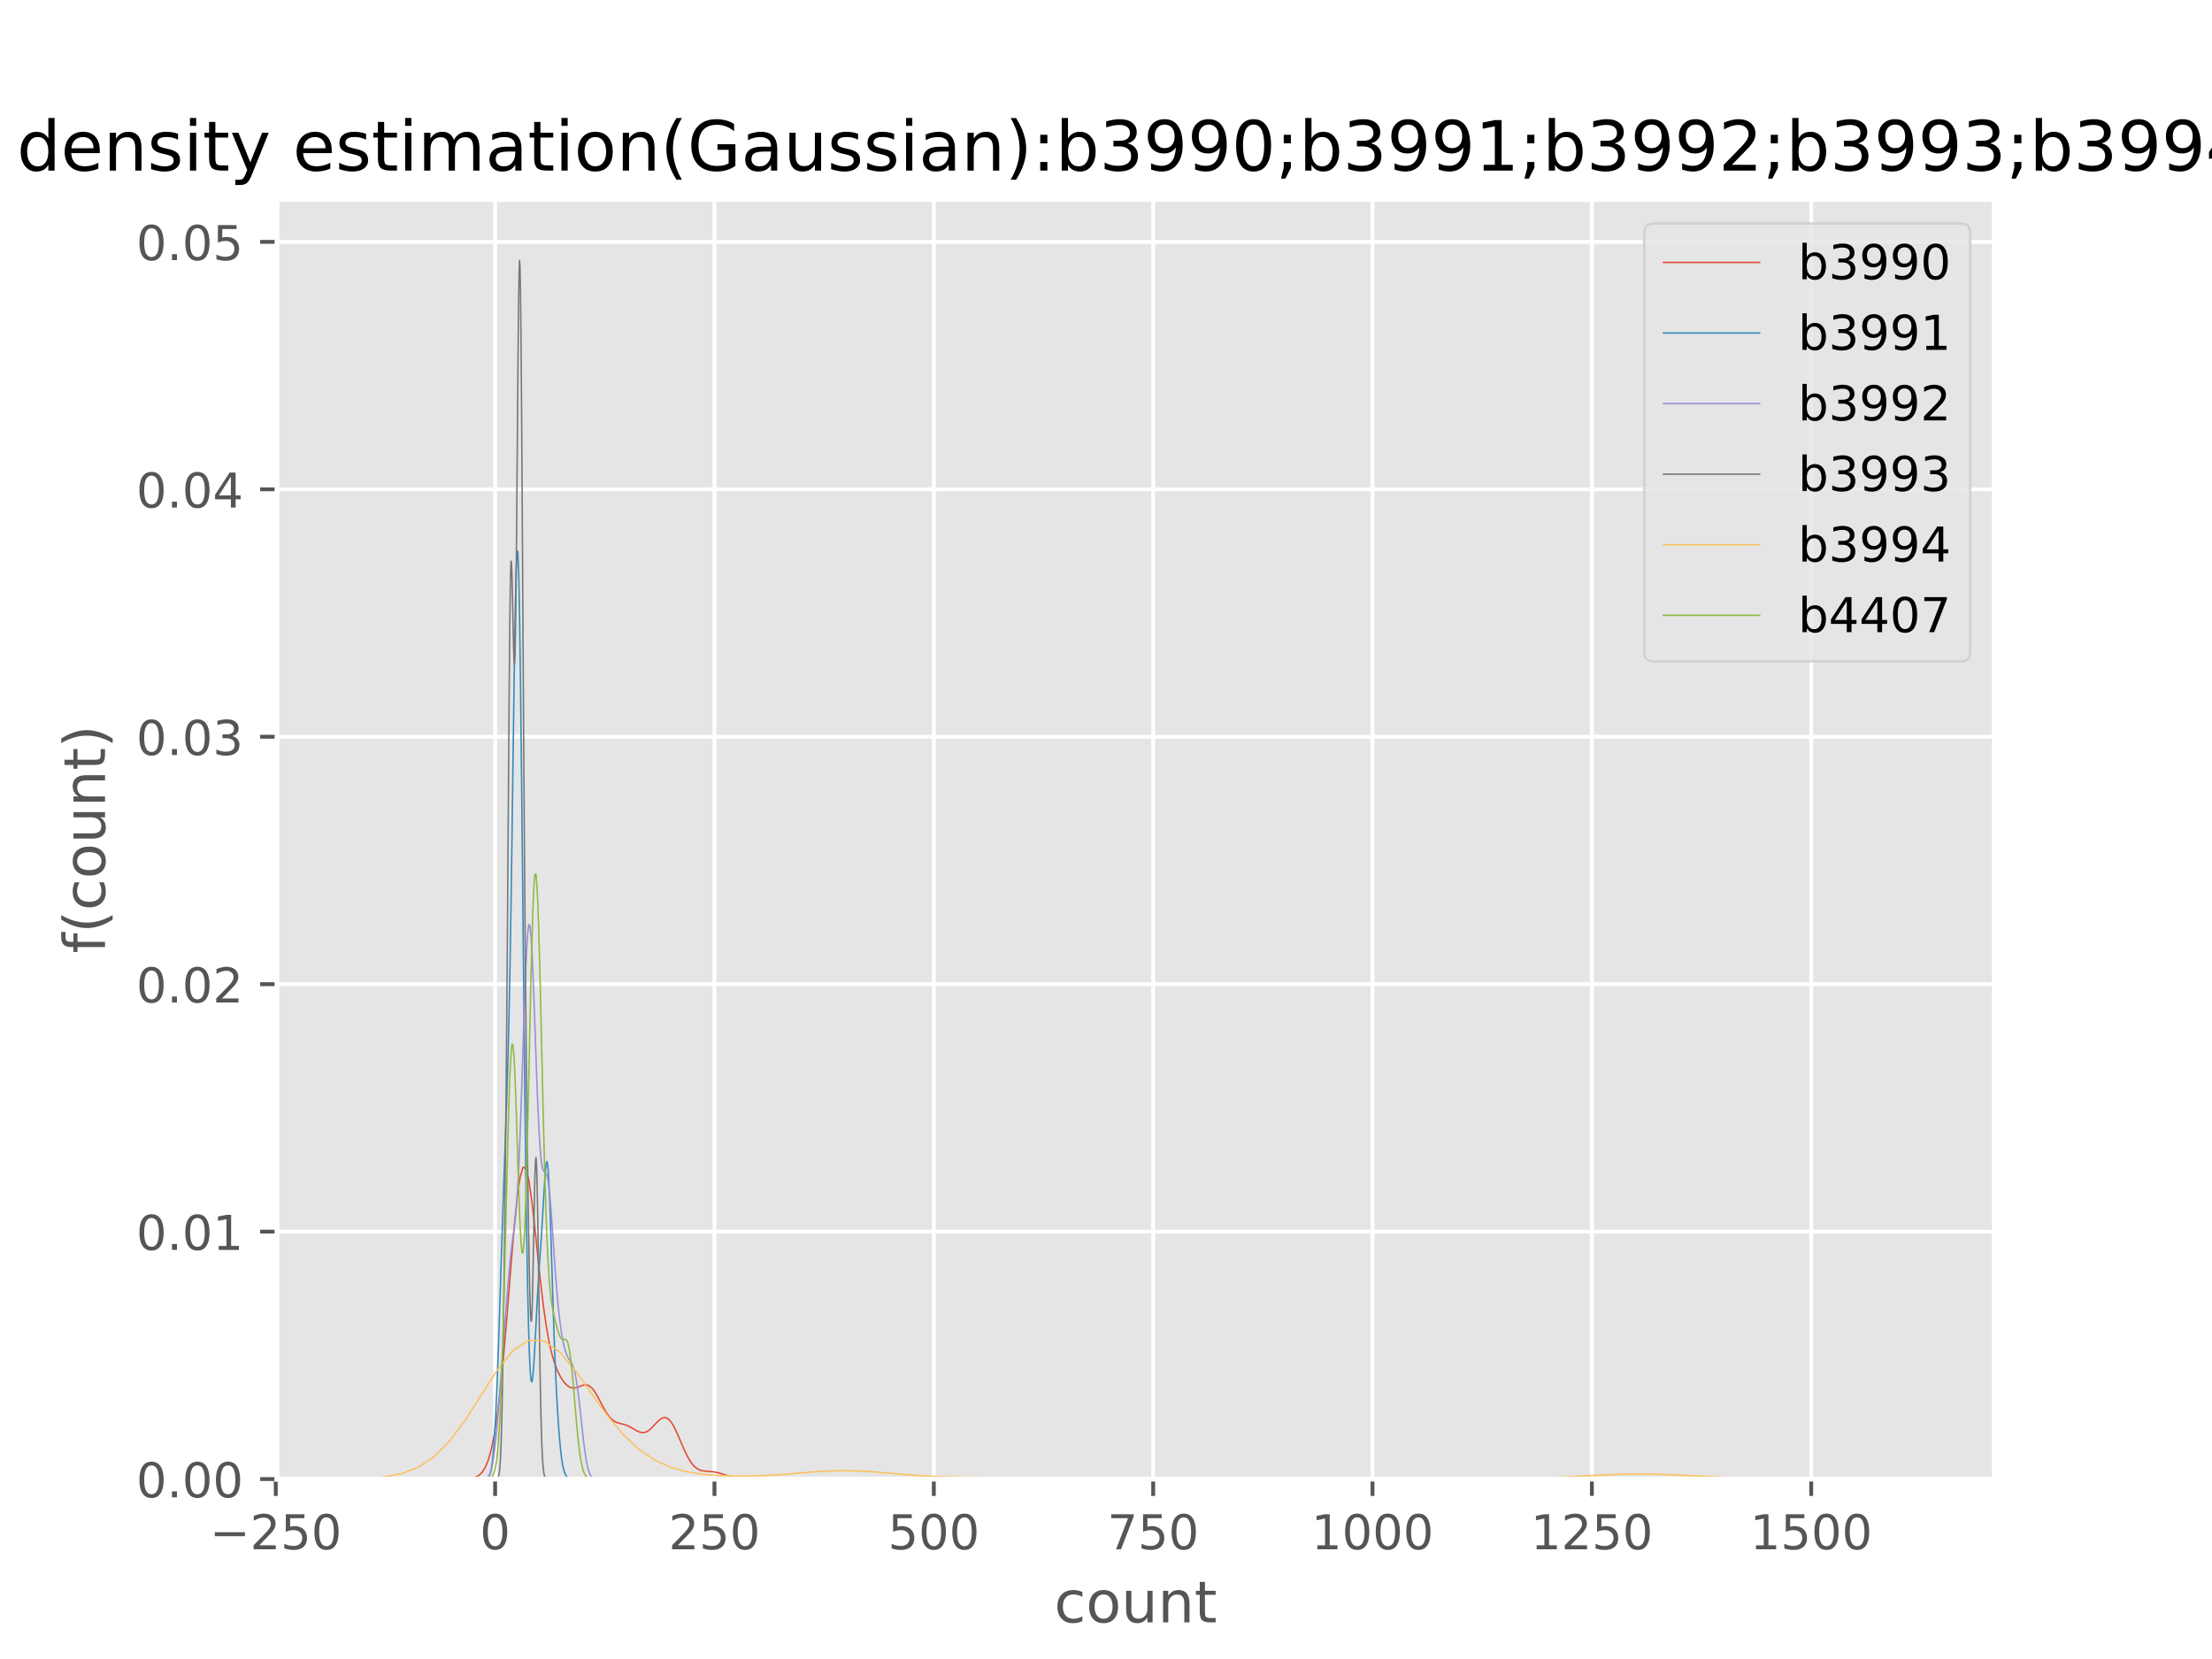 <?xml version="1.0" encoding="utf-8" standalone="no"?>
<!DOCTYPE svg PUBLIC "-//W3C//DTD SVG 1.1//EN"
  "http://www.w3.org/Graphics/SVG/1.1/DTD/svg11.dtd">
<!-- Created with matplotlib (http://matplotlib.org/) -->
<svg height="345pt" version="1.1" viewBox="0 0 460 345" width="460pt" xmlns="http://www.w3.org/2000/svg" xmlns:xlink="http://www.w3.org/1999/xlink">
 <defs>
  <style type="text/css">
*{stroke-linecap:butt;stroke-linejoin:round;}
  </style>
 </defs>
 <g id="figure_1">
  <g id="patch_1">
   <path d="M 0 345.6 
L 460.8 345.6 
L 460.8 0 
L 0 0 
z
" style="fill:#ffffff;"/>
  </g>
  <g id="axes_1">
   <g id="patch_2">
    <path d="M 57.6 307.584 
L 414.72 307.584 
L 414.72 41.472 
L 57.6 41.472 
z
" style="fill:#e5e5e5;"/>
   </g>
   <g id="matplotlib.axis_1">
    <g id="xtick_1">
     <g id="line2d_1">
      <path clip-path="url(#p1dc054fad3)" d="M 57.349 307.584 
L 57.349 41.472 
" style="fill:none;stroke:#ffffff;stroke-linecap:square;stroke-width:0.8;"/>
     </g>
     <g id="line2d_2">
      <defs>
       <path d="M 0 0 
L 0 3.5 
" id="m072c31a25f" style="stroke:#555555;stroke-width:0.8;"/>
      </defs>
      <g>
       <use style="fill:#555555;stroke:#555555;stroke-width:0.8;" x="57.349" xlink:href="#m072c31a25f" y="307.584"/>
      </g>
     </g>
     <g id="text_1">
      <!-- −250 -->
      <defs>
       <path d="M 10.594 35.5 
L 73.188 35.5 
L 73.188 27.203 
L 10.594 27.203 
z
" id="DejaVuSans-2212"/>
       <path d="M 19.188 8.297 
L 53.609 8.297 
L 53.609 0 
L 7.328 0 
L 7.328 8.297 
Q 12.938 14.109 22.625 23.891 
Q 32.328 33.688 34.812 36.531 
Q 39.547 41.844 41.422 45.531 
Q 43.312 49.219 43.312 52.781 
Q 43.312 58.594 39.234 62.25 
Q 35.156 65.922 28.609 65.922 
Q 23.969 65.922 18.812 64.312 
Q 13.672 62.703 7.812 59.422 
L 7.812 69.391 
Q 13.766 71.781 18.938 73 
Q 24.125 74.219 28.422 74.219 
Q 39.75 74.219 46.484 68.547 
Q 53.219 62.891 53.219 53.422 
Q 53.219 48.922 51.531 44.891 
Q 49.859 40.875 45.406 35.406 
Q 44.188 33.984 37.641 27.219 
Q 31.109 20.453 19.188 8.297 
z
" id="DejaVuSans-32"/>
       <path d="M 10.797 72.906 
L 49.516 72.906 
L 49.516 64.594 
L 19.828 64.594 
L 19.828 46.734 
Q 21.969 47.469 24.109 47.828 
Q 26.266 48.188 28.422 48.188 
Q 40.625 48.188 47.75 41.5 
Q 54.891 34.812 54.891 23.391 
Q 54.891 11.625 47.562 5.094 
Q 40.234 -1.422 26.906 -1.422 
Q 22.312 -1.422 17.547 -0.641 
Q 12.797 0.141 7.719 1.703 
L 7.719 11.625 
Q 12.109 9.234 16.797 8.062 
Q 21.484 6.891 26.703 6.891 
Q 35.156 6.891 40.078 11.328 
Q 45.016 15.766 45.016 23.391 
Q 45.016 31 40.078 35.438 
Q 35.156 39.891 26.703 39.891 
Q 22.75 39.891 18.812 39.016 
Q 14.891 38.141 10.797 36.281 
z
" id="DejaVuSans-35"/>
       <path d="M 31.781 66.406 
Q 24.172 66.406 20.328 58.906 
Q 16.5 51.422 16.5 36.375 
Q 16.5 21.391 20.328 13.891 
Q 24.172 6.391 31.781 6.391 
Q 39.453 6.391 43.281 13.891 
Q 47.125 21.391 47.125 36.375 
Q 47.125 51.422 43.281 58.906 
Q 39.453 66.406 31.781 66.406 
z
M 31.781 74.219 
Q 44.047 74.219 50.516 64.516 
Q 56.984 54.828 56.984 36.375 
Q 56.984 17.969 50.516 8.266 
Q 44.047 -1.422 31.781 -1.422 
Q 19.531 -1.422 13.062 8.266 
Q 6.594 17.969 6.594 36.375 
Q 6.594 54.828 13.062 64.516 
Q 19.531 74.219 31.781 74.219 
z
" id="DejaVuSans-30"/>
      </defs>
      <g style="fill:#555555;" transform="translate(43.615 322.182)scale(0.1 -0.1)">
       <use xlink:href="#DejaVuSans-2212"/>
       <use x="83.789" xlink:href="#DejaVuSans-32"/>
       <use x="147.412" xlink:href="#DejaVuSans-35"/>
       <use x="211.035" xlink:href="#DejaVuSans-30"/>
      </g>
     </g>
    </g>
    <g id="xtick_2">
     <g id="line2d_3">
      <path clip-path="url(#p1dc054fad3)" d="M 102.964 307.584 
L 102.964 41.472 
" style="fill:none;stroke:#ffffff;stroke-linecap:square;stroke-width:0.8;"/>
     </g>
     <g id="line2d_4">
      <g>
       <use style="fill:#555555;stroke:#555555;stroke-width:0.8;" x="102.964" xlink:href="#m072c31a25f" y="307.584"/>
      </g>
     </g>
     <g id="text_2">
      <!-- 0 -->
      <g style="fill:#555555;" transform="translate(99.783 322.182)scale(0.1 -0.1)">
       <use xlink:href="#DejaVuSans-30"/>
      </g>
     </g>
    </g>
    <g id="xtick_3">
     <g id="line2d_5">
      <path clip-path="url(#p1dc054fad3)" d="M 148.579 307.584 
L 148.579 41.472 
" style="fill:none;stroke:#ffffff;stroke-linecap:square;stroke-width:0.8;"/>
     </g>
     <g id="line2d_6">
      <g>
       <use style="fill:#555555;stroke:#555555;stroke-width:0.8;" x="148.579" xlink:href="#m072c31a25f" y="307.584"/>
      </g>
     </g>
     <g id="text_3">
      <!-- 250 -->
      <g style="fill:#555555;" transform="translate(139.035 322.182)scale(0.1 -0.1)">
       <use xlink:href="#DejaVuSans-32"/>
       <use x="63.623" xlink:href="#DejaVuSans-35"/>
       <use x="127.246" xlink:href="#DejaVuSans-30"/>
      </g>
     </g>
    </g>
    <g id="xtick_4">
     <g id="line2d_7">
      <path clip-path="url(#p1dc054fad3)" d="M 194.194 307.584 
L 194.194 41.472 
" style="fill:none;stroke:#ffffff;stroke-linecap:square;stroke-width:0.8;"/>
     </g>
     <g id="line2d_8">
      <g>
       <use style="fill:#555555;stroke:#555555;stroke-width:0.8;" x="194.194" xlink:href="#m072c31a25f" y="307.584"/>
      </g>
     </g>
     <g id="text_4">
      <!-- 500 -->
      <g style="fill:#555555;" transform="translate(184.65 322.182)scale(0.1 -0.1)">
       <use xlink:href="#DejaVuSans-35"/>
       <use x="63.623" xlink:href="#DejaVuSans-30"/>
       <use x="127.246" xlink:href="#DejaVuSans-30"/>
      </g>
     </g>
    </g>
    <g id="xtick_5">
     <g id="line2d_9">
      <path clip-path="url(#p1dc054fad3)" d="M 239.809 307.584 
L 239.809 41.472 
" style="fill:none;stroke:#ffffff;stroke-linecap:square;stroke-width:0.8;"/>
     </g>
     <g id="line2d_10">
      <g>
       <use style="fill:#555555;stroke:#555555;stroke-width:0.8;" x="239.809" xlink:href="#m072c31a25f" y="307.584"/>
      </g>
     </g>
     <g id="text_5">
      <!-- 750 -->
      <defs>
       <path d="M 8.203 72.906 
L 55.078 72.906 
L 55.078 68.703 
L 28.609 0 
L 18.312 0 
L 43.219 64.594 
L 8.203 64.594 
z
" id="DejaVuSans-37"/>
      </defs>
      <g style="fill:#555555;" transform="translate(230.265 322.182)scale(0.1 -0.1)">
       <use xlink:href="#DejaVuSans-37"/>
       <use x="63.623" xlink:href="#DejaVuSans-35"/>
       <use x="127.246" xlink:href="#DejaVuSans-30"/>
      </g>
     </g>
    </g>
    <g id="xtick_6">
     <g id="line2d_11">
      <path clip-path="url(#p1dc054fad3)" d="M 285.424 307.584 
L 285.424 41.472 
" style="fill:none;stroke:#ffffff;stroke-linecap:square;stroke-width:0.8;"/>
     </g>
     <g id="line2d_12">
      <g>
       <use style="fill:#555555;stroke:#555555;stroke-width:0.8;" x="285.424" xlink:href="#m072c31a25f" y="307.584"/>
      </g>
     </g>
     <g id="text_6">
      <!-- 1000 -->
      <defs>
       <path d="M 12.406 8.297 
L 28.516 8.297 
L 28.516 63.922 
L 10.984 60.406 
L 10.984 69.391 
L 28.422 72.906 
L 38.281 72.906 
L 38.281 8.297 
L 54.391 8.297 
L 54.391 0 
L 12.406 0 
z
" id="DejaVuSans-31"/>
      </defs>
      <g style="fill:#555555;" transform="translate(272.699 322.182)scale(0.1 -0.1)">
       <use xlink:href="#DejaVuSans-31"/>
       <use x="63.623" xlink:href="#DejaVuSans-30"/>
       <use x="127.246" xlink:href="#DejaVuSans-30"/>
       <use x="190.869" xlink:href="#DejaVuSans-30"/>
      </g>
     </g>
    </g>
    <g id="xtick_7">
     <g id="line2d_13">
      <path clip-path="url(#p1dc054fad3)" d="M 331.04 307.584 
L 331.04 41.472 
" style="fill:none;stroke:#ffffff;stroke-linecap:square;stroke-width:0.8;"/>
     </g>
     <g id="line2d_14">
      <g>
       <use style="fill:#555555;stroke:#555555;stroke-width:0.8;" x="331.04" xlink:href="#m072c31a25f" y="307.584"/>
      </g>
     </g>
     <g id="text_7">
      <!-- 1250 -->
      <g style="fill:#555555;" transform="translate(318.315 322.182)scale(0.1 -0.1)">
       <use xlink:href="#DejaVuSans-31"/>
       <use x="63.623" xlink:href="#DejaVuSans-32"/>
       <use x="127.246" xlink:href="#DejaVuSans-35"/>
       <use x="190.869" xlink:href="#DejaVuSans-30"/>
      </g>
     </g>
    </g>
    <g id="xtick_8">
     <g id="line2d_15">
      <path clip-path="url(#p1dc054fad3)" d="M 376.655 307.584 
L 376.655 41.472 
" style="fill:none;stroke:#ffffff;stroke-linecap:square;stroke-width:0.8;"/>
     </g>
     <g id="line2d_16">
      <g>
       <use style="fill:#555555;stroke:#555555;stroke-width:0.8;" x="376.655" xlink:href="#m072c31a25f" y="307.584"/>
      </g>
     </g>
     <g id="text_8">
      <!-- 1500 -->
      <g style="fill:#555555;" transform="translate(363.93 322.182)scale(0.1 -0.1)">
       <use xlink:href="#DejaVuSans-31"/>
       <use x="63.623" xlink:href="#DejaVuSans-35"/>
       <use x="127.246" xlink:href="#DejaVuSans-30"/>
       <use x="190.869" xlink:href="#DejaVuSans-30"/>
      </g>
     </g>
    </g>
    <g id="text_9">
     <!-- count -->
     <defs>
      <path d="M 48.781 52.594 
L 48.781 44.188 
Q 44.969 46.297 41.141 47.344 
Q 37.312 48.391 33.406 48.391 
Q 24.656 48.391 19.812 42.844 
Q 14.984 37.312 14.984 27.297 
Q 14.984 17.281 19.812 11.734 
Q 24.656 6.203 33.406 6.203 
Q 37.312 6.203 41.141 7.25 
Q 44.969 8.297 48.781 10.406 
L 48.781 2.094 
Q 45.016 0.344 40.984 -0.531 
Q 36.969 -1.422 32.422 -1.422 
Q 20.062 -1.422 12.781 6.344 
Q 5.516 14.109 5.516 27.297 
Q 5.516 40.672 12.859 48.328 
Q 20.219 56 33.016 56 
Q 37.156 56 41.109 55.141 
Q 45.062 54.297 48.781 52.594 
z
" id="DejaVuSans-63"/>
      <path d="M 30.609 48.391 
Q 23.391 48.391 19.188 42.75 
Q 14.984 37.109 14.984 27.297 
Q 14.984 17.484 19.156 11.844 
Q 23.344 6.203 30.609 6.203 
Q 37.797 6.203 41.984 11.859 
Q 46.188 17.531 46.188 27.297 
Q 46.188 37.016 41.984 42.703 
Q 37.797 48.391 30.609 48.391 
z
M 30.609 56 
Q 42.328 56 49.016 48.375 
Q 55.719 40.766 55.719 27.297 
Q 55.719 13.875 49.016 6.219 
Q 42.328 -1.422 30.609 -1.422 
Q 18.844 -1.422 12.172 6.219 
Q 5.516 13.875 5.516 27.297 
Q 5.516 40.766 12.172 48.375 
Q 18.844 56 30.609 56 
z
" id="DejaVuSans-6f"/>
      <path d="M 8.5 21.578 
L 8.5 54.688 
L 17.484 54.688 
L 17.484 21.922 
Q 17.484 14.156 20.5 10.266 
Q 23.531 6.391 29.594 6.391 
Q 36.859 6.391 41.078 11.031 
Q 45.312 15.672 45.312 23.688 
L 45.312 54.688 
L 54.297 54.688 
L 54.297 0 
L 45.312 0 
L 45.312 8.406 
Q 42.047 3.422 37.719 1 
Q 33.406 -1.422 27.688 -1.422 
Q 18.266 -1.422 13.375 4.438 
Q 8.5 10.297 8.5 21.578 
z
M 31.109 56 
z
" id="DejaVuSans-75"/>
      <path d="M 54.891 33.016 
L 54.891 0 
L 45.906 0 
L 45.906 32.719 
Q 45.906 40.484 42.875 44.328 
Q 39.844 48.188 33.797 48.188 
Q 26.516 48.188 22.312 43.547 
Q 18.109 38.922 18.109 30.906 
L 18.109 0 
L 9.078 0 
L 9.078 54.688 
L 18.109 54.688 
L 18.109 46.188 
Q 21.344 51.125 25.703 53.562 
Q 30.078 56 35.797 56 
Q 45.219 56 50.047 50.172 
Q 54.891 44.344 54.891 33.016 
z
" id="DejaVuSans-6e"/>
      <path d="M 18.312 70.219 
L 18.312 54.688 
L 36.812 54.688 
L 36.812 47.703 
L 18.312 47.703 
L 18.312 18.016 
Q 18.312 11.328 20.141 9.422 
Q 21.969 7.516 27.594 7.516 
L 36.812 7.516 
L 36.812 0 
L 27.594 0 
Q 17.188 0 13.234 3.875 
Q 9.281 7.766 9.281 18.016 
L 9.281 47.703 
L 2.688 47.703 
L 2.688 54.688 
L 9.281 54.688 
L 9.281 70.219 
z
" id="DejaVuSans-74"/>
     </defs>
     <g style="fill:#555555;" transform="translate(219.232 337.38)scale(0.12 -0.12)">
      <use xlink:href="#DejaVuSans-63"/>
      <use x="54.98" xlink:href="#DejaVuSans-6f"/>
      <use x="116.162" xlink:href="#DejaVuSans-75"/>
      <use x="179.541" xlink:href="#DejaVuSans-6e"/>
      <use x="242.92" xlink:href="#DejaVuSans-74"/>
     </g>
    </g>
   </g>
   <g id="matplotlib.axis_2">
    <g id="ytick_1">
     <g id="line2d_17">
      <path clip-path="url(#p1dc054fad3)" d="M 57.6 307.584 
L 414.72 307.584 
" style="fill:none;stroke:#ffffff;stroke-linecap:square;stroke-width:0.8;"/>
     </g>
     <g id="line2d_18">
      <defs>
       <path d="M 0 0 
L -3.5 0 
" id="m6d18dd24c1" style="stroke:#555555;stroke-width:0.8;"/>
      </defs>
      <g>
       <use style="fill:#555555;stroke:#555555;stroke-width:0.8;" x="57.6" xlink:href="#m6d18dd24c1" y="307.584"/>
      </g>
     </g>
     <g id="text_10">
      <!-- 0.00 -->
      <defs>
       <path d="M 10.688 12.406 
L 21 12.406 
L 21 0 
L 10.688 0 
z
" id="DejaVuSans-2e"/>
      </defs>
      <g style="fill:#555555;" transform="translate(28.334 311.383)scale(0.1 -0.1)">
       <use xlink:href="#DejaVuSans-30"/>
       <use x="63.623" xlink:href="#DejaVuSans-2e"/>
       <use x="95.41" xlink:href="#DejaVuSans-30"/>
       <use x="159.033" xlink:href="#DejaVuSans-30"/>
      </g>
     </g>
    </g>
    <g id="ytick_2">
     <g id="line2d_19">
      <path clip-path="url(#p1dc054fad3)" d="M 57.6 256.126 
L 414.72 256.126 
" style="fill:none;stroke:#ffffff;stroke-linecap:square;stroke-width:0.8;"/>
     </g>
     <g id="line2d_20">
      <g>
       <use style="fill:#555555;stroke:#555555;stroke-width:0.8;" x="57.6" xlink:href="#m6d18dd24c1" y="256.126"/>
      </g>
     </g>
     <g id="text_11">
      <!-- 0.01 -->
      <g style="fill:#555555;" transform="translate(28.334 259.926)scale(0.1 -0.1)">
       <use xlink:href="#DejaVuSans-30"/>
       <use x="63.623" xlink:href="#DejaVuSans-2e"/>
       <use x="95.41" xlink:href="#DejaVuSans-30"/>
       <use x="159.033" xlink:href="#DejaVuSans-31"/>
      </g>
     </g>
    </g>
    <g id="ytick_3">
     <g id="line2d_21">
      <path clip-path="url(#p1dc054fad3)" d="M 57.6 204.669 
L 414.72 204.669 
" style="fill:none;stroke:#ffffff;stroke-linecap:square;stroke-width:0.8;"/>
     </g>
     <g id="line2d_22">
      <g>
       <use style="fill:#555555;stroke:#555555;stroke-width:0.8;" x="57.6" xlink:href="#m6d18dd24c1" y="204.669"/>
      </g>
     </g>
     <g id="text_12">
      <!-- 0.02 -->
      <g style="fill:#555555;" transform="translate(28.334 208.468)scale(0.1 -0.1)">
       <use xlink:href="#DejaVuSans-30"/>
       <use x="63.623" xlink:href="#DejaVuSans-2e"/>
       <use x="95.41" xlink:href="#DejaVuSans-30"/>
       <use x="159.033" xlink:href="#DejaVuSans-32"/>
      </g>
     </g>
    </g>
    <g id="ytick_4">
     <g id="line2d_23">
      <path clip-path="url(#p1dc054fad3)" d="M 57.6 153.211 
L 414.72 153.211 
" style="fill:none;stroke:#ffffff;stroke-linecap:square;stroke-width:0.8;"/>
     </g>
     <g id="line2d_24">
      <g>
       <use style="fill:#555555;stroke:#555555;stroke-width:0.8;" x="57.6" xlink:href="#m6d18dd24c1" y="153.211"/>
      </g>
     </g>
     <g id="text_13">
      <!-- 0.03 -->
      <defs>
       <path d="M 40.578 39.312 
Q 47.656 37.797 51.625 33 
Q 55.609 28.219 55.609 21.188 
Q 55.609 10.406 48.188 4.484 
Q 40.766 -1.422 27.094 -1.422 
Q 22.516 -1.422 17.656 -0.516 
Q 12.797 0.391 7.625 2.203 
L 7.625 11.719 
Q 11.719 9.328 16.594 8.109 
Q 21.484 6.891 26.812 6.891 
Q 36.078 6.891 40.938 10.547 
Q 45.797 14.203 45.797 21.188 
Q 45.797 27.641 41.281 31.266 
Q 36.766 34.906 28.719 34.906 
L 20.219 34.906 
L 20.219 43.016 
L 29.109 43.016 
Q 36.375 43.016 40.234 45.922 
Q 44.094 48.828 44.094 54.297 
Q 44.094 59.906 40.109 62.906 
Q 36.141 65.922 28.719 65.922 
Q 24.656 65.922 20.016 65.031 
Q 15.375 64.156 9.812 62.312 
L 9.812 71.094 
Q 15.438 72.656 20.344 73.438 
Q 25.25 74.219 29.594 74.219 
Q 40.828 74.219 47.359 69.109 
Q 53.906 64.016 53.906 55.328 
Q 53.906 49.266 50.438 45.094 
Q 46.969 40.922 40.578 39.312 
z
" id="DejaVuSans-33"/>
      </defs>
      <g style="fill:#555555;" transform="translate(28.334 157.01)scale(0.1 -0.1)">
       <use xlink:href="#DejaVuSans-30"/>
       <use x="63.623" xlink:href="#DejaVuSans-2e"/>
       <use x="95.41" xlink:href="#DejaVuSans-30"/>
       <use x="159.033" xlink:href="#DejaVuSans-33"/>
      </g>
     </g>
    </g>
    <g id="ytick_5">
     <g id="line2d_25">
      <path clip-path="url(#p1dc054fad3)" d="M 57.6 101.754 
L 414.72 101.754 
" style="fill:none;stroke:#ffffff;stroke-linecap:square;stroke-width:0.8;"/>
     </g>
     <g id="line2d_26">
      <g>
       <use style="fill:#555555;stroke:#555555;stroke-width:0.8;" x="57.6" xlink:href="#m6d18dd24c1" y="101.754"/>
      </g>
     </g>
     <g id="text_14">
      <!-- 0.04 -->
      <defs>
       <path d="M 37.797 64.312 
L 12.891 25.391 
L 37.797 25.391 
z
M 35.203 72.906 
L 47.609 72.906 
L 47.609 25.391 
L 58.016 25.391 
L 58.016 17.188 
L 47.609 17.188 
L 47.609 0 
L 37.797 0 
L 37.797 17.188 
L 4.891 17.188 
L 4.891 26.703 
z
" id="DejaVuSans-34"/>
      </defs>
      <g style="fill:#555555;" transform="translate(28.334 105.553)scale(0.1 -0.1)">
       <use xlink:href="#DejaVuSans-30"/>
       <use x="63.623" xlink:href="#DejaVuSans-2e"/>
       <use x="95.41" xlink:href="#DejaVuSans-30"/>
       <use x="159.033" xlink:href="#DejaVuSans-34"/>
      </g>
     </g>
    </g>
    <g id="ytick_6">
     <g id="line2d_27">
      <path clip-path="url(#p1dc054fad3)" d="M 57.6 50.296 
L 414.72 50.296 
" style="fill:none;stroke:#ffffff;stroke-linecap:square;stroke-width:0.8;"/>
     </g>
     <g id="line2d_28">
      <g>
       <use style="fill:#555555;stroke:#555555;stroke-width:0.8;" x="57.6" xlink:href="#m6d18dd24c1" y="50.296"/>
      </g>
     </g>
     <g id="text_15">
      <!-- 0.05 -->
      <g style="fill:#555555;" transform="translate(28.334 54.095)scale(0.1 -0.1)">
       <use xlink:href="#DejaVuSans-30"/>
       <use x="63.623" xlink:href="#DejaVuSans-2e"/>
       <use x="95.41" xlink:href="#DejaVuSans-30"/>
       <use x="159.033" xlink:href="#DejaVuSans-35"/>
      </g>
     </g>
    </g>
    <g id="text_16">
     <!-- f(count) -->
     <defs>
      <path d="M 37.109 75.984 
L 37.109 68.5 
L 28.516 68.5 
Q 23.688 68.5 21.797 66.547 
Q 19.922 64.594 19.922 59.516 
L 19.922 54.688 
L 34.719 54.688 
L 34.719 47.703 
L 19.922 47.703 
L 19.922 0 
L 10.891 0 
L 10.891 47.703 
L 2.297 47.703 
L 2.297 54.688 
L 10.891 54.688 
L 10.891 58.5 
Q 10.891 67.625 15.141 71.797 
Q 19.391 75.984 28.609 75.984 
z
" id="DejaVuSans-66"/>
      <path d="M 31 75.875 
Q 24.469 64.656 21.281 53.656 
Q 18.109 42.672 18.109 31.391 
Q 18.109 20.125 21.312 9.062 
Q 24.516 -2 31 -13.188 
L 23.188 -13.188 
Q 15.875 -1.703 12.234 9.375 
Q 8.594 20.453 8.594 31.391 
Q 8.594 42.281 12.203 53.312 
Q 15.828 64.359 23.188 75.875 
z
" id="DejaVuSans-28"/>
      <path d="M 8.016 75.875 
L 15.828 75.875 
Q 23.141 64.359 26.781 53.312 
Q 30.422 42.281 30.422 31.391 
Q 30.422 20.453 26.781 9.375 
Q 23.141 -1.703 15.828 -13.188 
L 8.016 -13.188 
Q 14.5 -2 17.703 9.062 
Q 20.906 20.125 20.906 31.391 
Q 20.906 42.672 17.703 53.656 
Q 14.5 64.656 8.016 75.875 
z
" id="DejaVuSans-29"/>
     </defs>
     <g style="fill:#555555;" transform="translate(21.839 198.25)rotate(-90)scale(0.12 -0.12)">
      <use xlink:href="#DejaVuSans-66"/>
      <use x="35.205" xlink:href="#DejaVuSans-28"/>
      <use x="74.219" xlink:href="#DejaVuSans-63"/>
      <use x="129.199" xlink:href="#DejaVuSans-6f"/>
      <use x="190.381" xlink:href="#DejaVuSans-75"/>
      <use x="253.76" xlink:href="#DejaVuSans-6e"/>
      <use x="317.139" xlink:href="#DejaVuSans-74"/>
      <use x="356.348" xlink:href="#DejaVuSans-29"/>
     </g>
    </g>
   </g>
   <g id="line2d_29">
    <path clip-path="url(#p1dc054fad3)" d="M 96.721 307.55 
L 97.324 307.513 
L 97.928 307.443 
L 98.531 307.312 
L 99.135 307.082 
L 99.738 306.693 
L 100.342 306.062 
L 100.945 305.078 
L 101.549 303.604 
L 102.152 301.482 
L 102.755 298.546 
L 103.359 294.651 
L 103.962 289.705 
L 104.566 283.716 
L 105.169 276.828 
L 105.773 269.355 
L 106.376 261.779 
L 106.98 254.711 
L 107.583 248.809 
L 108.187 244.667 
L 108.79 242.701 
L 109.394 243.057 
L 109.997 245.574 
L 110.601 249.817 
L 111.204 255.173 
L 111.807 260.971 
L 112.411 266.613 
L 113.014 271.663 
L 113.618 275.889 
L 114.221 279.244 
L 114.825 281.822 
L 115.428 283.779 
L 116.032 285.28 
L 116.635 286.449 
L 117.239 287.358 
L 117.842 288.03 
L 118.446 288.462 
L 119.049 288.652 
L 119.653 288.624 
L 120.256 288.438 
L 120.859 288.193 
L 121.463 288.009 
L 122.066 288.007 
L 122.67 288.275 
L 123.273 288.852 
L 123.877 289.714 
L 124.48 290.782 
L 125.084 291.941 
L 125.687 293.066 
L 126.291 294.051 
L 126.894 294.829 
L 127.498 295.381 
L 128.101 295.735 
L 128.705 295.952 
L 129.308 296.106 
L 129.911 296.269 
L 130.515 296.49 
L 131.118 296.786 
L 131.722 297.137 
L 132.325 297.492 
L 132.929 297.778 
L 133.532 297.923 
L 134.136 297.87 
L 134.739 297.593 
L 135.343 297.113 
L 135.946 296.493 
L 136.55 295.832 
L 137.153 295.25 
L 137.757 294.869 
L 138.36 294.786 
L 138.963 295.065 
L 139.567 295.717 
L 140.17 296.707 
L 140.774 297.955 
L 141.377 299.351 
L 141.981 300.776 
L 142.584 302.12 
L 143.188 303.295 
L 143.791 304.247 
L 144.395 304.957 
L 144.998 305.439 
L 145.602 305.728 
L 146.205 305.879 
L 146.809 305.946 
L 147.412 305.983 
L 148.016 306.031 
L 148.619 306.113 
L 149.222 306.241 
L 149.826 306.407 
L 150.429 306.6 
L 151.033 306.799 
L 151.636 306.988 
L 152.24 307.153 
L 152.843 307.288 
L 153.447 307.391 
L 154.05 307.464 
L 154.654 307.513 
L 155.257 307.544 
L 155.861 307.563 
L 156.464 307.573 
" style="fill:none;stroke:#e24a33;stroke-linecap:square;stroke-width:0.3;"/>
   </g>
   <g id="line2d_30">
    <path clip-path="url(#p1dc054fad3)" d="M 101.074 307.517 
L 101.258 307.449 
L 101.442 307.326 
L 101.626 307.113 
L 101.809 306.76 
L 101.993 306.204 
L 102.177 305.364 
L 102.361 304.153 
L 102.544 302.479 
L 102.728 300.261 
L 102.912 297.437 
L 103.096 293.98 
L 103.279 289.901 
L 103.463 285.256 
L 103.647 280.141 
L 103.831 274.68 
L 104.015 269.009 
L 104.198 263.262 
L 104.382 257.554 
L 104.566 251.97 
L 104.75 246.553 
L 104.933 241.291 
L 105.117 236.102 
L 105.301 230.811 
L 105.485 225.145 
L 105.669 218.746 
L 105.852 211.217 
L 106.036 202.213 
L 106.22 191.547 
L 106.404 179.296 
L 106.587 165.873 
L 106.771 152.036 
L 106.955 138.823 
L 107.139 127.424 
L 107.322 119.013 
L 107.506 114.562 
L 107.69 114.7 
L 107.874 119.611 
L 108.058 129.022 
L 108.241 142.249 
L 108.425 158.312 
L 108.609 176.08 
L 108.793 194.423 
L 108.976 212.332 
L 109.16 229.006 
L 109.344 243.882 
L 109.528 256.627 
L 109.712 267.091 
L 109.895 275.266 
L 110.079 281.228 
L 110.263 285.111 
L 110.447 287.089 
L 110.63 287.375 
L 110.814 286.226 
L 110.998 283.946 
L 111.182 280.877 
L 111.365 277.369 
L 111.549 273.749 
L 111.733 270.27 
L 111.917 267.076 
L 112.101 264.181 
L 112.284 261.486 
L 112.468 258.819 
L 112.652 256.011 
L 112.836 252.973 
L 113.019 249.764 
L 113.203 246.612 
L 113.387 243.895 
L 113.571 242.064 
L 113.755 241.533 
L 113.938 242.578 
L 114.122 245.257 
L 114.306 249.398 
L 114.49 254.634 
L 114.673 260.499 
L 114.857 266.526 
L 115.041 272.337 
L 115.225 277.686 
L 115.408 282.467 
L 115.592 286.674 
L 115.776 290.357 
L 115.96 293.577 
L 116.144 296.383 
L 116.327 298.8 
L 116.511 300.844 
L 116.695 302.527 
L 116.879 303.873 
L 117.062 304.918 
L 117.246 305.706 
L 117.43 306.285 
L 117.614 306.702 
L 117.798 306.997 
L 117.981 307.202 
L 118.165 307.342 
L 118.349 307.435 
L 118.533 307.495 
L 118.716 307.533 
L 118.9 307.556 
L 119.084 307.569 
L 119.268 307.576 
" style="fill:none;stroke:#348abd;stroke-linecap:square;stroke-width:0.3;"/>
   </g>
   <g id="line2d_31">
    <path clip-path="url(#p1dc054fad3)" d="M 100.768 307.527 
L 101.004 307.468 
L 101.24 307.359 
L 101.476 307.167 
L 101.712 306.847 
L 101.948 306.343 
L 102.184 305.589 
L 102.42 304.52 
L 102.656 303.082 
L 102.892 301.248 
L 103.128 299.028 
L 103.364 296.469 
L 103.601 293.652 
L 103.837 290.67 
L 104.073 287.607 
L 104.309 284.52 
L 104.545 281.428 
L 104.781 278.325 
L 105.017 275.2 
L 105.253 272.069 
L 105.489 268.988 
L 105.725 266.053 
L 105.961 263.372 
L 106.197 261.025 
L 106.433 259.014 
L 106.669 257.241 
L 106.905 255.498 
L 107.141 253.506 
L 107.377 250.958 
L 107.613 247.586 
L 107.849 243.212 
L 108.085 237.789 
L 108.321 231.417 
L 108.557 224.348 
L 108.793 216.961 
L 109.029 209.73 
L 109.265 203.177 
L 109.501 197.81 
L 109.737 194.068 
L 109.973 192.263 
L 110.209 192.535 
L 110.445 194.842 
L 110.681 198.954 
L 110.918 204.485 
L 111.154 210.935 
L 111.39 217.749 
L 111.626 224.378 
L 111.862 230.343 
L 112.098 235.285 
L 112.334 239.007 
L 112.57 241.492 
L 112.806 242.897 
L 113.042 243.516 
L 113.278 243.73 
L 113.514 243.937 
L 113.75 244.483 
L 113.986 245.613 
L 114.222 247.438 
L 114.458 249.936 
L 114.694 252.976 
L 114.93 256.358 
L 115.166 259.863 
L 115.402 263.289 
L 115.638 266.485 
L 115.874 269.358 
L 116.11 271.873 
L 116.346 274.039 
L 116.582 275.888 
L 116.818 277.459 
L 117.054 278.786 
L 117.29 279.892 
L 117.526 280.793 
L 117.762 281.508 
L 117.998 282.061 
L 118.234 282.49 
L 118.471 282.85 
L 118.707 283.205 
L 118.943 283.626 
L 119.179 284.185 
L 119.415 284.943 
L 119.651 285.951 
L 119.887 287.241 
L 120.123 288.82 
L 120.359 290.664 
L 120.595 292.718 
L 120.831 294.897 
L 121.067 297.098 
L 121.303 299.212 
L 121.539 301.141 
L 121.775 302.814 
L 122.011 304.191 
L 122.247 305.269 
L 122.483 306.071 
L 122.719 306.637 
L 122.955 307.016 
L 123.191 307.259 
L 123.427 307.406 
L 123.663 307.491 
L 123.899 307.537 
L 124.135 307.562 
" style="fill:none;stroke:#988ed5;stroke-linecap:square;stroke-width:0.3;"/>
   </g>
   <g id="line2d_32">
    <path clip-path="url(#p1dc054fad3)" d="M 103.565 307.327 
L 103.668 307.085 
L 103.772 306.658 
L 103.876 305.944 
L 103.98 304.81 
L 104.084 303.097 
L 104.188 300.641 
L 104.292 297.295 
L 104.396 292.96 
L 104.5 287.613 
L 104.604 281.311 
L 104.708 274.184 
L 104.812 266.381 
L 104.916 258.021 
L 105.02 249.124 
L 105.124 239.588 
L 105.228 229.208 
L 105.332 217.75 
L 105.436 205.069 
L 105.54 191.229 
L 105.644 176.592 
L 105.748 161.826 
L 105.852 147.831 
L 105.956 135.592 
L 106.06 125.986 
L 106.164 119.617 
L 106.268 116.689 
L 106.372 116.975 
L 106.476 119.849 
L 106.58 124.397 
L 106.684 129.543 
L 106.788 134.188 
L 106.892 137.333 
L 106.996 138.167 
L 107.1 136.144 
L 107.204 131.028 
L 107.308 122.936 
L 107.412 112.341 
L 107.516 100.059 
L 107.62 87.179 
L 107.724 74.956 
L 107.827 64.667 
L 107.931 57.447 
L 108.035 54.144 
L 108.139 55.219 
L 108.243 60.7 
L 108.347 70.203 
L 108.451 83.017 
L 108.555 98.214 
L 108.659 114.796 
L 108.763 131.819 
L 108.867 148.494 
L 108.971 164.251 
L 109.075 178.756 
L 109.179 191.885 
L 109.283 203.678 
L 109.387 214.274 
L 109.491 223.858 
L 109.595 232.606 
L 109.699 240.653 
L 109.803 248.071 
L 109.907 254.859 
L 110.011 260.943 
L 110.115 266.182 
L 110.219 270.38 
L 110.323 273.315 
L 110.427 274.775 
L 110.531 274.605 
L 110.635 272.76 
L 110.739 269.35 
L 110.843 264.663 
L 110.947 259.16 
L 111.051 253.438 
L 111.155 248.158 
L 111.259 243.958 
L 111.363 241.362 
L 111.467 240.712 
L 111.571 242.128 
L 111.675 245.506 
L 111.779 250.549 
L 111.883 256.823 
L 111.986 263.824 
L 112.09 271.047 
L 112.194 278.039 
L 112.298 284.447 
L 112.402 290.033 
L 112.506 294.685 
L 112.61 298.394 
L 112.714 301.231 
L 112.818 303.319 
L 112.922 304.8 
L 113.026 305.816 
L 113.13 306.49 
L 113.234 306.925 
L 113.338 307.198 
L 113.442 307.364 
L 113.546 307.462 
L 113.65 307.519 
L 113.754 307.55 
L 113.858 307.567 
" style="fill:none;stroke:#777777;stroke-linecap:square;stroke-width:0.3;"/>
   </g>
   <g id="line2d_33">
    <path clip-path="url(#p1dc054fad3)" d="M 73.833 307.512 
L 77.112 307.381 
L 80.391 307.07 
L 83.671 306.404 
L 86.95 305.13 
L 90.229 302.959 
L 93.509 299.668 
L 96.788 295.266 
L 100.067 290.13 
L 103.347 285.024 
L 106.626 280.929 
L 109.905 278.726 
L 113.185 278.867 
L 116.464 281.22 
L 119.743 285.154 
L 123.023 289.803 
L 126.302 294.369 
L 129.581 298.312 
L 132.861 301.394 
L 136.14 303.615 
L 139.42 305.103 
L 142.699 306.033 
L 145.978 306.572 
L 149.258 306.852 
L 152.537 306.963 
L 155.816 306.953 
L 159.096 306.841 
L 162.375 306.64 
L 165.654 306.378 
L 168.934 306.109 
L 172.213 305.904 
L 175.492 305.827 
L 178.772 305.904 
L 182.051 306.115 
L 185.33 306.397 
L 188.61 306.678 
L 191.889 306.907 
L 195.168 307.061 
L 198.448 307.151 
L 201.727 307.202 
L 205.006 307.24 
L 208.286 307.283 
L 211.565 307.334 
L 214.844 307.39 
L 218.124 307.443 
L 221.403 307.488 
L 224.682 307.523 
L 227.962 307.548 
L 231.241 307.563 
L 234.52 307.573 
L 237.8 307.579 
L 241.079 307.581 
L 244.358 307.583 
L 247.638 307.583 
L 250.917 307.583 
L 254.196 307.582 
L 257.476 307.581 
L 260.755 307.579 
L 264.034 307.575 
L 267.314 307.571 
L 270.593 307.567 
L 273.872 307.565 
L 277.152 307.564 
L 280.431 307.565 
L 283.71 307.569 
L 286.99 307.572 
L 290.269 307.576 
L 293.548 307.579 
L 296.828 307.581 
L 300.107 307.582 
L 303.386 307.58 
L 306.666 307.574 
L 309.945 307.56 
L 313.224 307.531 
L 316.504 307.479 
L 319.783 307.394 
L 323.062 307.271 
L 326.342 307.111 
L 329.621 306.929 
L 332.9 306.753 
L 336.18 306.613 
L 339.459 306.537 
L 342.739 306.542 
L 346.018 306.622 
L 349.297 306.758 
L 352.577 306.92 
L 355.856 307.08 
L 359.135 307.217 
L 362.415 307.325 
L 365.694 307.404 
L 368.973 307.46 
L 372.253 307.5 
L 375.532 307.529 
L 378.811 307.55 
L 382.091 307.564 
L 385.37 307.573 
L 388.649 307.579 
L 391.929 307.582 
L 395.208 307.583 
L 398.487 307.584 
" style="fill:none;stroke:#fbc15e;stroke-linecap:square;stroke-width:0.3;"/>
   </g>
   <g id="line2d_34">
    <path clip-path="url(#p1dc054fad3)" d="M 101.924 307.407 
L 102.131 307.277 
L 102.338 307.066 
L 102.545 306.732 
L 102.752 306.218 
L 102.96 305.448 
L 103.167 304.327 
L 103.374 302.742 
L 103.581 300.565 
L 103.788 297.663 
L 103.995 293.911 
L 104.202 289.208 
L 104.41 283.502 
L 104.617 276.808 
L 104.824 269.232 
L 105.031 260.977 
L 105.238 252.352 
L 105.445 243.755 
L 105.653 235.647 
L 105.86 228.514 
L 106.067 222.814 
L 106.274 218.928 
L 106.481 217.11 
L 106.688 217.45 
L 106.896 219.859 
L 107.103 224.071 
L 107.31 229.663 
L 107.517 236.097 
L 107.724 242.771 
L 107.931 249.073 
L 108.138 254.429 
L 108.346 258.35 
L 108.553 260.464 
L 108.76 260.532 
L 108.967 258.461 
L 109.174 254.304 
L 109.381 248.247 
L 109.589 240.604 
L 109.796 231.792 
L 110.003 222.312 
L 110.21 212.719 
L 110.417 203.587 
L 110.624 195.479 
L 110.832 188.897 
L 111.039 184.254 
L 111.246 181.835 
L 111.453 181.777 
L 111.66 184.052 
L 111.867 188.48 
L 112.074 194.738 
L 112.282 202.401 
L 112.489 210.978 
L 112.696 219.963 
L 112.903 228.877 
L 113.11 237.311 
L 113.317 244.948 
L 113.525 251.585 
L 113.732 257.133 
L 113.939 261.602 
L 114.146 265.086 
L 114.353 267.732 
L 114.56 269.721 
L 114.767 271.23 
L 114.975 272.422 
L 115.182 273.426 
L 115.389 274.328 
L 115.596 275.176 
L 115.803 275.979 
L 116.01 276.719 
L 116.218 277.366 
L 116.425 277.884 
L 116.632 278.251 
L 116.839 278.461 
L 117.046 278.537 
L 117.253 278.527 
L 117.461 278.504 
L 117.668 278.556 
L 117.875 278.778 
L 118.082 279.258 
L 118.289 280.065 
L 118.496 281.239 
L 118.703 282.786 
L 118.911 284.675 
L 119.118 286.843 
L 119.325 289.204 
L 119.532 291.655 
L 119.739 294.094 
L 119.946 296.428 
L 120.154 298.578 
L 120.361 300.49 
L 120.568 302.133 
L 120.775 303.5 
L 120.982 304.6 
L 121.189 305.459 
L 121.396 306.109 
L 121.604 306.586 
L 121.811 306.927 
L 122.018 307.162 
L 122.225 307.32 
L 122.432 307.423 
" style="fill:none;stroke:#8eba42;stroke-linecap:square;stroke-width:0.3;"/>
   </g>
   <g id="patch_3">
    <path d="M 57.6 307.584 
L 57.6 41.472 
" style="fill:none;stroke:#ffffff;stroke-linecap:square;stroke-linejoin:miter;"/>
   </g>
   <g id="patch_4">
    <path d="M 414.72 307.584 
L 414.72 41.472 
" style="fill:none;stroke:#ffffff;stroke-linecap:square;stroke-linejoin:miter;"/>
   </g>
   <g id="patch_5">
    <path d="M 57.6 307.584 
L 414.72 307.584 
" style="fill:none;stroke:#ffffff;stroke-linecap:square;stroke-linejoin:miter;"/>
   </g>
   <g id="patch_6">
    <path d="M 57.6 41.472 
L 414.72 41.472 
" style="fill:none;stroke:#ffffff;stroke-linecap:square;stroke-linejoin:miter;"/>
   </g>
   <g id="text_17">
    <!-- kernel density estimation(Gaussian):b3990;b3991;b3992;b3993;b3994;b4407 -->
    <defs>
     <path d="M 9.078 75.984 
L 18.109 75.984 
L 18.109 31.109 
L 44.922 54.688 
L 56.391 54.688 
L 27.391 29.109 
L 57.625 0 
L 45.906 0 
L 18.109 26.703 
L 18.109 0 
L 9.078 0 
z
" id="DejaVuSans-6b"/>
     <path d="M 56.203 29.594 
L 56.203 25.203 
L 14.891 25.203 
Q 15.484 15.922 20.484 11.062 
Q 25.484 6.203 34.422 6.203 
Q 39.594 6.203 44.453 7.469 
Q 49.312 8.734 54.109 11.281 
L 54.109 2.781 
Q 49.266 0.734 44.188 -0.344 
Q 39.109 -1.422 33.891 -1.422 
Q 20.797 -1.422 13.156 6.188 
Q 5.516 13.812 5.516 26.812 
Q 5.516 40.234 12.766 48.109 
Q 20.016 56 32.328 56 
Q 43.359 56 49.781 48.891 
Q 56.203 41.797 56.203 29.594 
z
M 47.219 32.234 
Q 47.125 39.594 43.094 43.984 
Q 39.062 48.391 32.422 48.391 
Q 24.906 48.391 20.391 44.141 
Q 15.875 39.891 15.188 32.172 
z
" id="DejaVuSans-65"/>
     <path d="M 41.109 46.297 
Q 39.594 47.172 37.812 47.578 
Q 36.031 48 33.891 48 
Q 26.266 48 22.188 43.047 
Q 18.109 38.094 18.109 28.812 
L 18.109 0 
L 9.078 0 
L 9.078 54.688 
L 18.109 54.688 
L 18.109 46.188 
Q 20.953 51.172 25.484 53.578 
Q 30.031 56 36.531 56 
Q 37.453 56 38.578 55.875 
Q 39.703 55.766 41.062 55.516 
z
" id="DejaVuSans-72"/>
     <path d="M 9.422 75.984 
L 18.406 75.984 
L 18.406 0 
L 9.422 0 
z
" id="DejaVuSans-6c"/>
     <path id="DejaVuSans-20"/>
     <path d="M 45.406 46.391 
L 45.406 75.984 
L 54.391 75.984 
L 54.391 0 
L 45.406 0 
L 45.406 8.203 
Q 42.578 3.328 38.25 0.953 
Q 33.938 -1.422 27.875 -1.422 
Q 17.969 -1.422 11.734 6.484 
Q 5.516 14.406 5.516 27.297 
Q 5.516 40.188 11.734 48.094 
Q 17.969 56 27.875 56 
Q 33.938 56 38.25 53.625 
Q 42.578 51.266 45.406 46.391 
z
M 14.797 27.297 
Q 14.797 17.391 18.875 11.75 
Q 22.953 6.109 30.078 6.109 
Q 37.203 6.109 41.297 11.75 
Q 45.406 17.391 45.406 27.297 
Q 45.406 37.203 41.297 42.844 
Q 37.203 48.484 30.078 48.484 
Q 22.953 48.484 18.875 42.844 
Q 14.797 37.203 14.797 27.297 
z
" id="DejaVuSans-64"/>
     <path d="M 44.281 53.078 
L 44.281 44.578 
Q 40.484 46.531 36.375 47.5 
Q 32.281 48.484 27.875 48.484 
Q 21.188 48.484 17.844 46.438 
Q 14.5 44.391 14.5 40.281 
Q 14.5 37.156 16.891 35.375 
Q 19.281 33.594 26.516 31.984 
L 29.594 31.297 
Q 39.156 29.25 43.188 25.516 
Q 47.219 21.781 47.219 15.094 
Q 47.219 7.469 41.188 3.016 
Q 35.156 -1.422 24.609 -1.422 
Q 20.219 -1.422 15.453 -0.562 
Q 10.688 0.297 5.422 2 
L 5.422 11.281 
Q 10.406 8.688 15.234 7.391 
Q 20.062 6.109 24.812 6.109 
Q 31.156 6.109 34.562 8.281 
Q 37.984 10.453 37.984 14.406 
Q 37.984 18.062 35.516 20.016 
Q 33.062 21.969 24.703 23.781 
L 21.578 24.516 
Q 13.234 26.266 9.516 29.906 
Q 5.812 33.547 5.812 39.891 
Q 5.812 47.609 11.281 51.797 
Q 16.75 56 26.812 56 
Q 31.781 56 36.172 55.266 
Q 40.578 54.547 44.281 53.078 
z
" id="DejaVuSans-73"/>
     <path d="M 9.422 54.688 
L 18.406 54.688 
L 18.406 0 
L 9.422 0 
z
M 9.422 75.984 
L 18.406 75.984 
L 18.406 64.594 
L 9.422 64.594 
z
" id="DejaVuSans-69"/>
     <path d="M 32.172 -5.078 
Q 28.375 -14.844 24.75 -17.812 
Q 21.141 -20.797 15.094 -20.797 
L 7.906 -20.797 
L 7.906 -13.281 
L 13.188 -13.281 
Q 16.891 -13.281 18.938 -11.516 
Q 21 -9.766 23.484 -3.219 
L 25.094 0.875 
L 2.984 54.688 
L 12.5 54.688 
L 29.594 11.922 
L 46.688 54.688 
L 56.203 54.688 
z
" id="DejaVuSans-79"/>
     <path d="M 52 44.188 
Q 55.375 50.25 60.062 53.125 
Q 64.75 56 71.094 56 
Q 79.641 56 84.281 50.016 
Q 88.922 44.047 88.922 33.016 
L 88.922 0 
L 79.891 0 
L 79.891 32.719 
Q 79.891 40.578 77.094 44.375 
Q 74.312 48.188 68.609 48.188 
Q 61.625 48.188 57.562 43.547 
Q 53.516 38.922 53.516 30.906 
L 53.516 0 
L 44.484 0 
L 44.484 32.719 
Q 44.484 40.625 41.703 44.406 
Q 38.922 48.188 33.109 48.188 
Q 26.219 48.188 22.156 43.531 
Q 18.109 38.875 18.109 30.906 
L 18.109 0 
L 9.078 0 
L 9.078 54.688 
L 18.109 54.688 
L 18.109 46.188 
Q 21.188 51.219 25.484 53.609 
Q 29.781 56 35.688 56 
Q 41.656 56 45.828 52.969 
Q 50 49.953 52 44.188 
z
" id="DejaVuSans-6d"/>
     <path d="M 34.281 27.484 
Q 23.391 27.484 19.188 25 
Q 14.984 22.516 14.984 16.5 
Q 14.984 11.719 18.141 8.906 
Q 21.297 6.109 26.703 6.109 
Q 34.188 6.109 38.703 11.406 
Q 43.219 16.703 43.219 25.484 
L 43.219 27.484 
z
M 52.203 31.203 
L 52.203 0 
L 43.219 0 
L 43.219 8.297 
Q 40.141 3.328 35.547 0.953 
Q 30.953 -1.422 24.312 -1.422 
Q 15.922 -1.422 10.953 3.297 
Q 6 8.016 6 15.922 
Q 6 25.141 12.172 29.828 
Q 18.359 34.516 30.609 34.516 
L 43.219 34.516 
L 43.219 35.406 
Q 43.219 41.609 39.141 45 
Q 35.062 48.391 27.688 48.391 
Q 23 48.391 18.547 47.266 
Q 14.109 46.141 10.016 43.891 
L 10.016 52.203 
Q 14.938 54.109 19.578 55.047 
Q 24.219 56 28.609 56 
Q 40.484 56 46.344 49.844 
Q 52.203 43.703 52.203 31.203 
z
" id="DejaVuSans-61"/>
     <path d="M 59.516 10.406 
L 59.516 29.984 
L 43.406 29.984 
L 43.406 38.094 
L 69.281 38.094 
L 69.281 6.781 
Q 63.578 2.734 56.688 0.656 
Q 49.812 -1.422 42 -1.422 
Q 24.906 -1.422 15.25 8.562 
Q 5.609 18.562 5.609 36.375 
Q 5.609 54.25 15.25 64.234 
Q 24.906 74.219 42 74.219 
Q 49.125 74.219 55.547 72.453 
Q 61.969 70.703 67.391 67.281 
L 67.391 56.781 
Q 61.922 61.422 55.766 63.766 
Q 49.609 66.109 42.828 66.109 
Q 29.438 66.109 22.719 58.641 
Q 16.016 51.172 16.016 36.375 
Q 16.016 21.625 22.719 14.156 
Q 29.438 6.688 42.828 6.688 
Q 48.047 6.688 52.141 7.594 
Q 56.25 8.5 59.516 10.406 
z
" id="DejaVuSans-47"/>
     <path d="M 11.719 12.406 
L 22.016 12.406 
L 22.016 0 
L 11.719 0 
z
M 11.719 51.703 
L 22.016 51.703 
L 22.016 39.312 
L 11.719 39.312 
z
" id="DejaVuSans-3a"/>
     <path d="M 48.688 27.297 
Q 48.688 37.203 44.609 42.844 
Q 40.531 48.484 33.406 48.484 
Q 26.266 48.484 22.188 42.844 
Q 18.109 37.203 18.109 27.297 
Q 18.109 17.391 22.188 11.75 
Q 26.266 6.109 33.406 6.109 
Q 40.531 6.109 44.609 11.75 
Q 48.688 17.391 48.688 27.297 
z
M 18.109 46.391 
Q 20.953 51.266 25.266 53.625 
Q 29.594 56 35.594 56 
Q 45.562 56 51.781 48.094 
Q 58.016 40.188 58.016 27.297 
Q 58.016 14.406 51.781 6.484 
Q 45.562 -1.422 35.594 -1.422 
Q 29.594 -1.422 25.266 0.953 
Q 20.953 3.328 18.109 8.203 
L 18.109 0 
L 9.078 0 
L 9.078 75.984 
L 18.109 75.984 
z
" id="DejaVuSans-62"/>
     <path d="M 10.984 1.516 
L 10.984 10.5 
Q 14.703 8.734 18.5 7.812 
Q 22.312 6.891 25.984 6.891 
Q 35.75 6.891 40.891 13.453 
Q 46.047 20.016 46.781 33.406 
Q 43.953 29.203 39.594 26.953 
Q 35.25 24.703 29.984 24.703 
Q 19.047 24.703 12.672 31.312 
Q 6.297 37.938 6.297 49.422 
Q 6.297 60.641 12.938 67.422 
Q 19.578 74.219 30.609 74.219 
Q 43.266 74.219 49.922 64.516 
Q 56.594 54.828 56.594 36.375 
Q 56.594 19.141 48.406 8.859 
Q 40.234 -1.422 26.422 -1.422 
Q 22.703 -1.422 18.891 -0.688 
Q 15.094 0.047 10.984 1.516 
z
M 30.609 32.422 
Q 37.25 32.422 41.125 36.953 
Q 45.016 41.5 45.016 49.422 
Q 45.016 57.281 41.125 61.844 
Q 37.25 66.406 30.609 66.406 
Q 23.969 66.406 20.094 61.844 
Q 16.219 57.281 16.219 49.422 
Q 16.219 41.5 20.094 36.953 
Q 23.969 32.422 30.609 32.422 
z
" id="DejaVuSans-39"/>
     <path d="M 11.719 51.703 
L 22.016 51.703 
L 22.016 39.312 
L 11.719 39.312 
z
M 11.719 12.406 
L 22.016 12.406 
L 22.016 4 
L 14.016 -11.625 
L 7.719 -11.625 
L 11.719 4 
z
" id="DejaVuSans-3b"/>
    </defs>
    <g transform="translate(-46.157 35.472)scale(0.144 -0.144)">
     <use xlink:href="#DejaVuSans-6b"/>
     <use x="57.863" xlink:href="#DejaVuSans-65"/>
     <use x="119.387" xlink:href="#DejaVuSans-72"/>
     <use x="160.484" xlink:href="#DejaVuSans-6e"/>
     <use x="223.863" xlink:href="#DejaVuSans-65"/>
     <use x="285.387" xlink:href="#DejaVuSans-6c"/>
     <use x="313.17" xlink:href="#DejaVuSans-20"/>
     <use x="344.957" xlink:href="#DejaVuSans-64"/>
     <use x="408.434" xlink:href="#DejaVuSans-65"/>
     <use x="469.957" xlink:href="#DejaVuSans-6e"/>
     <use x="533.336" xlink:href="#DejaVuSans-73"/>
     <use x="585.436" xlink:href="#DejaVuSans-69"/>
     <use x="613.219" xlink:href="#DejaVuSans-74"/>
     <use x="652.428" xlink:href="#DejaVuSans-79"/>
     <use x="711.607" xlink:href="#DejaVuSans-20"/>
     <use x="743.395" xlink:href="#DejaVuSans-65"/>
     <use x="804.918" xlink:href="#DejaVuSans-73"/>
     <use x="857.018" xlink:href="#DejaVuSans-74"/>
     <use x="896.227" xlink:href="#DejaVuSans-69"/>
     <use x="924.01" xlink:href="#DejaVuSans-6d"/>
     <use x="1021.422" xlink:href="#DejaVuSans-61"/>
     <use x="1082.701" xlink:href="#DejaVuSans-74"/>
     <use x="1121.91" xlink:href="#DejaVuSans-69"/>
     <use x="1149.693" xlink:href="#DejaVuSans-6f"/>
     <use x="1210.875" xlink:href="#DejaVuSans-6e"/>
     <use x="1274.254" xlink:href="#DejaVuSans-28"/>
     <use x="1313.268" xlink:href="#DejaVuSans-47"/>
     <use x="1390.758" xlink:href="#DejaVuSans-61"/>
     <use x="1452.037" xlink:href="#DejaVuSans-75"/>
     <use x="1515.416" xlink:href="#DejaVuSans-73"/>
     <use x="1567.516" xlink:href="#DejaVuSans-73"/>
     <use x="1619.615" xlink:href="#DejaVuSans-69"/>
     <use x="1647.398" xlink:href="#DejaVuSans-61"/>
     <use x="1708.678" xlink:href="#DejaVuSans-6e"/>
     <use x="1772.057" xlink:href="#DejaVuSans-29"/>
     <use x="1811.07" xlink:href="#DejaVuSans-3a"/>
     <use x="1844.762" xlink:href="#DejaVuSans-62"/>
     <use x="1908.238" xlink:href="#DejaVuSans-33"/>
     <use x="1971.861" xlink:href="#DejaVuSans-39"/>
     <use x="2035.484" xlink:href="#DejaVuSans-39"/>
     <use x="2099.107" xlink:href="#DejaVuSans-30"/>
     <use x="2162.73" xlink:href="#DejaVuSans-3b"/>
     <use x="2196.422" xlink:href="#DejaVuSans-62"/>
     <use x="2259.898" xlink:href="#DejaVuSans-33"/>
     <use x="2323.521" xlink:href="#DejaVuSans-39"/>
     <use x="2387.145" xlink:href="#DejaVuSans-39"/>
     <use x="2450.768" xlink:href="#DejaVuSans-31"/>
     <use x="2514.391" xlink:href="#DejaVuSans-3b"/>
     <use x="2548.082" xlink:href="#DejaVuSans-62"/>
     <use x="2611.559" xlink:href="#DejaVuSans-33"/>
     <use x="2675.182" xlink:href="#DejaVuSans-39"/>
     <use x="2738.805" xlink:href="#DejaVuSans-39"/>
     <use x="2802.428" xlink:href="#DejaVuSans-32"/>
     <use x="2866.051" xlink:href="#DejaVuSans-3b"/>
     <use x="2899.742" xlink:href="#DejaVuSans-62"/>
     <use x="2963.219" xlink:href="#DejaVuSans-33"/>
     <use x="3026.842" xlink:href="#DejaVuSans-39"/>
     <use x="3090.465" xlink:href="#DejaVuSans-39"/>
     <use x="3154.088" xlink:href="#DejaVuSans-33"/>
     <use x="3217.711" xlink:href="#DejaVuSans-3b"/>
     <use x="3251.402" xlink:href="#DejaVuSans-62"/>
     <use x="3314.879" xlink:href="#DejaVuSans-33"/>
     <use x="3378.502" xlink:href="#DejaVuSans-39"/>
     <use x="3442.125" xlink:href="#DejaVuSans-39"/>
     <use x="3505.748" xlink:href="#DejaVuSans-34"/>
     <use x="3569.371" xlink:href="#DejaVuSans-3b"/>
     <use x="3603.062" xlink:href="#DejaVuSans-62"/>
     <use x="3666.539" xlink:href="#DejaVuSans-34"/>
     <use x="3730.162" xlink:href="#DejaVuSans-34"/>
     <use x="3793.785" xlink:href="#DejaVuSans-30"/>
     <use x="3857.408" xlink:href="#DejaVuSans-37"/>
    </g>
   </g>
   <g id="legend_1">
    <g id="patch_7">
     <path d="M 343.922 137.541 
L 407.72 137.541 
Q 409.72 137.541 409.72 135.541 
L 409.72 48.472 
Q 409.72 46.472 407.72 46.472 
L 343.922 46.472 
Q 341.922 46.472 341.922 48.472 
L 341.922 135.541 
Q 341.922 137.541 343.922 137.541 
z
" style="fill:#e5e5e5;opacity:0.8;stroke:#cccccc;stroke-linejoin:miter;stroke-width:0.5;"/>
    </g>
    <g id="line2d_35">
     <path d="M 345.922 54.57 
L 365.922 54.57 
" style="fill:none;stroke:#e24a33;stroke-linecap:square;stroke-width:0.3;"/>
    </g>
    <g id="line2d_36"/>
    <g id="text_18">
     <!-- b3990 -->
     <g transform="translate(373.922 58.07)scale(0.1 -0.1)">
      <use xlink:href="#DejaVuSans-62"/>
      <use x="63.477" xlink:href="#DejaVuSans-33"/>
      <use x="127.1" xlink:href="#DejaVuSans-39"/>
      <use x="190.723" xlink:href="#DejaVuSans-39"/>
      <use x="254.346" xlink:href="#DejaVuSans-30"/>
     </g>
    </g>
    <g id="line2d_37">
     <path d="M 345.922 69.249 
L 365.922 69.249 
" style="fill:none;stroke:#348abd;stroke-linecap:square;stroke-width:0.3;"/>
    </g>
    <g id="line2d_38"/>
    <g id="text_19">
     <!-- b3991 -->
     <g transform="translate(373.922 72.749)scale(0.1 -0.1)">
      <use xlink:href="#DejaVuSans-62"/>
      <use x="63.477" xlink:href="#DejaVuSans-33"/>
      <use x="127.1" xlink:href="#DejaVuSans-39"/>
      <use x="190.723" xlink:href="#DejaVuSans-39"/>
      <use x="254.346" xlink:href="#DejaVuSans-31"/>
     </g>
    </g>
    <g id="line2d_39">
     <path d="M 345.922 83.927 
L 365.922 83.927 
" style="fill:none;stroke:#988ed5;stroke-linecap:square;stroke-width:0.3;"/>
    </g>
    <g id="line2d_40"/>
    <g id="text_20">
     <!-- b3992 -->
     <g transform="translate(373.922 87.427)scale(0.1 -0.1)">
      <use xlink:href="#DejaVuSans-62"/>
      <use x="63.477" xlink:href="#DejaVuSans-33"/>
      <use x="127.1" xlink:href="#DejaVuSans-39"/>
      <use x="190.723" xlink:href="#DejaVuSans-39"/>
      <use x="254.346" xlink:href="#DejaVuSans-32"/>
     </g>
    </g>
    <g id="line2d_41">
     <path d="M 345.922 98.605 
L 365.922 98.605 
" style="fill:none;stroke:#777777;stroke-linecap:square;stroke-width:0.3;"/>
    </g>
    <g id="line2d_42"/>
    <g id="text_21">
     <!-- b3993 -->
     <g transform="translate(373.922 102.105)scale(0.1 -0.1)">
      <use xlink:href="#DejaVuSans-62"/>
      <use x="63.477" xlink:href="#DejaVuSans-33"/>
      <use x="127.1" xlink:href="#DejaVuSans-39"/>
      <use x="190.723" xlink:href="#DejaVuSans-39"/>
      <use x="254.346" xlink:href="#DejaVuSans-33"/>
     </g>
    </g>
    <g id="line2d_43">
     <path d="M 345.922 113.283 
L 365.922 113.283 
" style="fill:none;stroke:#fbc15e;stroke-linecap:square;stroke-width:0.3;"/>
    </g>
    <g id="line2d_44"/>
    <g id="text_22">
     <!-- b3994 -->
     <g transform="translate(373.922 116.783)scale(0.1 -0.1)">
      <use xlink:href="#DejaVuSans-62"/>
      <use x="63.477" xlink:href="#DejaVuSans-33"/>
      <use x="127.1" xlink:href="#DejaVuSans-39"/>
      <use x="190.723" xlink:href="#DejaVuSans-39"/>
      <use x="254.346" xlink:href="#DejaVuSans-34"/>
     </g>
    </g>
    <g id="line2d_45">
     <path d="M 345.922 127.961 
L 365.922 127.961 
" style="fill:none;stroke:#8eba42;stroke-linecap:square;stroke-width:0.3;"/>
    </g>
    <g id="line2d_46"/>
    <g id="text_23">
     <!-- b4407 -->
     <g transform="translate(373.922 131.461)scale(0.1 -0.1)">
      <use xlink:href="#DejaVuSans-62"/>
      <use x="63.477" xlink:href="#DejaVuSans-34"/>
      <use x="127.1" xlink:href="#DejaVuSans-34"/>
      <use x="190.723" xlink:href="#DejaVuSans-30"/>
      <use x="254.346" xlink:href="#DejaVuSans-37"/>
     </g>
    </g>
   </g>
  </g>
 </g>
 <defs>
  <clipPath id="p1dc054fad3">
   <rect height="266.112" width="357.12" x="57.6" y="41.472"/>
  </clipPath>
 </defs>
</svg>
